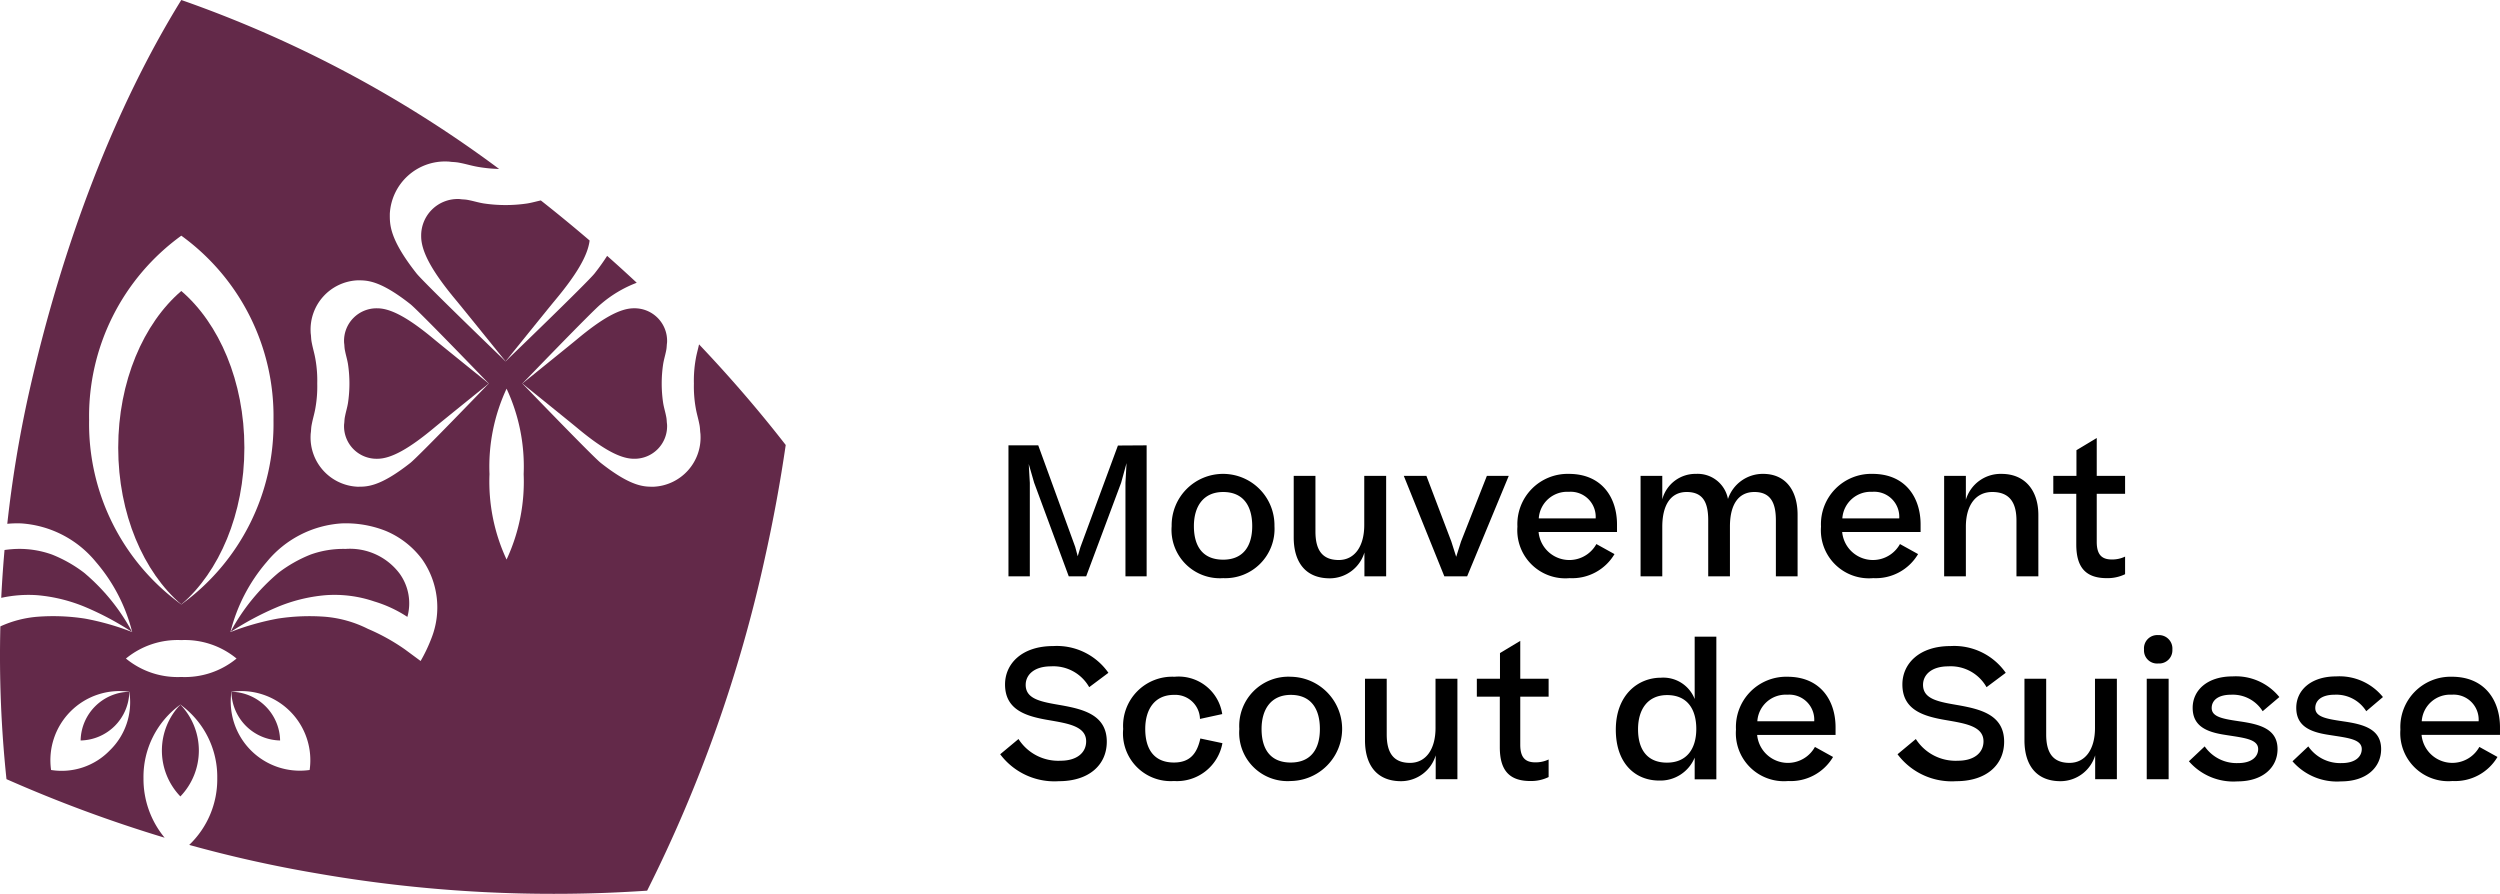 <svg id="RZ" xmlns="http://www.w3.org/2000/svg" viewBox="0 0 192.171 68.72"><defs><style>.cls-1{fill:#632949;}</style></defs><path class="cls-1" d="M35.401,51.535c0-5.093-1.94-9.555-4.849-12.047-2.909,2.492-4.849,6.955-4.849,12.047s1.94,9.555,4.849,12.047C33.461,61.09,35.401,56.627,35.401,51.535Z" transform="translate(-16.616 -17.12)"/><path class="cls-1" d="M23.069,61.137a10.376,10.376,0,0,0-2.457-1.39,7.429,7.429,0,0,0-2.681-.433,8.472,8.472,0,0,0-.967.084q-.164,1.853-.252,3.678a9.768,9.768,0,0,1,2.779-.203,12.333,12.333,0,0,1,3.748.937,22.589,22.589,0,0,1,3.538,1.896A15.458,15.458,0,0,0,23.069,61.137Z" transform="translate(-16.616 -17.12)"/><path class="cls-1" d="M22.813,74.039a3.821,3.821,0,0,0,3.744-3.744A3.821,3.821,0,0,0,22.813,74.039Z" transform="translate(-16.616 -17.12)"/><path class="cls-1" d="M30.481,78.341a5.095,5.095,0,0,0,0-7.059,5.095,5.095,0,0,0,0,7.059Z" transform="translate(-16.616 -17.12)"/><path class="cls-1" d="M67.809,44.134c.013-.059.024-.117.034-.177.015-.098.022-.212.029-.324.005-.081.022-.158.022-.241a2.5,2.5,0,0,0-2.544-2.574c-1.09-.005-2.492.806-4.396,2.395-.493.412-4.019,3.255-4.182,3.388.163.133,3.689,2.976,4.182,3.388,1.904,1.589,3.307,2.4,4.396,2.395a2.5,2.5,0,0,0,2.544-2.574c0-.083-.016-.16-.022-.241-.007-.112-.014-.225-.029-.323-.01-.06-.021-.118-.034-.177-.066-.329-.158-.616-.217-.97a10.136,10.136,0,0,1,0-2.994C67.651,44.751,67.742,44.463,67.809,44.134Z" transform="translate(-16.616 -17.12)"/><path class="cls-1" d="M38.148,74.039a3.821,3.821,0,0,0-3.744-3.744,3.821,3.821,0,0,0,3.744,3.744Z" transform="translate(-16.616 -17.12)"/><path class="cls-1" d="M52.71,32.515c-.066-.014-.131-.027-.198-.038-.11-.017-.237-.025-.363-.033-.091-.006-.177-.025-.27-.025a2.805,2.805,0,0,0-2.888,2.854c-.006,1.222.904,2.796,2.687,4.932.462.553,3.652,4.509,3.801,4.692.149-.183,3.338-4.138,3.801-4.692,1.626-1.948,2.517-3.425,2.658-4.597q-1.862-1.594-3.75-3.08c-.344.073-.654.167-1.029.23a11.372,11.372,0,0,1-3.359,0C53.401,32.693,53.079,32.59,52.71,32.515Z" transform="translate(-16.616 -17.12)"/><path class="cls-1" d="M45.607,40.819a2.5,2.5,0,0,0-2.544,2.574c0,.083.016.16.022.241.007.112.014.225.029.324.01.06.021.118.034.177.066.329.158.616.217.97a10.137,10.137,0,0,1,0,2.994c-.059.354-.151.641-.217.97-.013.059-.024.117-.034.177-.015.098-.022.212-.029.324-.005.081-.022.158-.022.241a2.5,2.5,0,0,0,2.544,2.574c1.09.005,2.492-.806,4.396-2.395.493-.412,4.019-3.255,4.182-3.388-.163-.133-3.689-2.976-4.182-3.388C48.099,41.625,46.696,40.814,45.607,40.819Z" transform="translate(-16.616 -17.12)"/><path class="cls-1" d="M41.614,62.874a9.47,9.47,0,0,1,3.769.478,9.707,9.707,0,0,1,2.547,1.188,3.9,3.9,0,0,0-.588-3.317,4.772,4.772,0,0,0-4.169-1.908,7.429,7.429,0,0,0-2.681.433,10.376,10.376,0,0,0-2.457,1.39,15.458,15.458,0,0,0-3.707,4.57,22.586,22.586,0,0,1,3.538-1.896A12.333,12.333,0,0,1,41.614,62.874Z" transform="translate(-16.616 -17.12)"/><path class="cls-1" d="M70.35,43.59c-.081.388-.188.733-.258,1.154a9.419,9.419,0,0,0-.137,1.858v0a9.417,9.417,0,0,0,.137,1.858c.073.436.186.789.267,1.195.015.072.03.144.041.218.019.121.027.259.036.397.007.1.027.195.027.297a3.786,3.786,0,0,1-3.577,3.966c-.708,0-1.691.059-4.084-1.825-.63-.496-6.028-6.101-6.031-6.105h-0l0-0h0c.003-.003,5.401-5.609,6.031-6.105a9.266,9.266,0,0,1,2.759-1.643Q64.445,37.812,63.286,36.788c-.259.403-.56.837-.959,1.344-.557.707-6.845,6.762-6.849,6.766v0l-0-0v-0c-.004-.004-6.293-6.059-6.849-6.766-2.113-2.684-2.048-3.787-2.048-4.581V33.55a4.248,4.248,0,0,1,4.448-4.013c.114,0,.221.023.333.03.155.01.311.02.446.041.083.013.163.029.244.046.454.092.851.218,1.341.3a10.866,10.866,0,0,0,1.589.153A91.432,91.432,0,0,0,30.552,17.12c-5.051,8.167-9.142,18.703-11.729,30.284a92.343,92.343,0,0,0-1.647,9.98,8.255,8.255,0,0,1,1.056-.032,8.116,8.116,0,0,1,5.75,2.958,13.121,13.121,0,0,1,2.795,5.396,19.888,19.888,0,0,0-3.639-1.036,15.944,15.944,0,0,0-3.649-.141,8.506,8.506,0,0,0-2.845.741A90.396,90.396,0,0,0,17.114,77.012a105.665,105.665,0,0,0,12.158,4.502A7.062,7.062,0,0,1,27.646,76.951a6.853,6.853,0,0,1,2.835-5.669,6.853,6.853,0,0,1,2.835,5.669,6.966,6.966,0,0,1-2.155,5.116A97.63,97.63,0,0,0,40.933,84.248a105.94,105.94,0,0,0,25.427,1.336,108.607,108.607,0,0,0,9.043-25.533c.657-2.942,1.192-5.856,1.61-8.726C74.99,48.721,72.763,46.132,70.35,43.59Zm-46.884,5.819a17.132,17.132,0,0,1,7.087-14.173,17.133,17.133,0,0,1,7.086,14.173,17.133,17.133,0,0,1-7.086,14.173A17.132,17.132,0,0,1,23.466,49.409ZM25.053,74.805a5.14,5.14,0,0,1-4.51,1.503,5.315,5.315,0,0,1,6.013-6.013A5.14,5.14,0,0,1,25.053,74.805Zm5.495-5.647a6.252,6.252,0,0,1-4.252-1.417,6.251,6.251,0,0,1,4.252-1.417,6.252,6.252,0,0,1,4.252,1.417A6.252,6.252,0,0,1,30.548,69.158ZM40.418,76.308a5.315,5.315,0,0,1-6.013-6.013A5.315,5.315,0,0,1,40.418,76.308Zm9.358-10.118a12.086,12.086,0,0,1-.828,1.74l-1.206-.891a15.57,15.57,0,0,0-2.846-1.58,8.983,8.983,0,0,0-3.279-.929,15.944,15.944,0,0,0-3.649.141,19.889,19.889,0,0,0-3.639,1.036A13.121,13.121,0,0,1,37.123,60.311a8.116,8.116,0,0,1,5.75-2.958,8.33,8.33,0,0,1,3.371.567,6.701,6.701,0,0,1,2.82,2.191A6.446,6.446,0,0,1,49.776,66.19Zm4.409-19.588h-0c-.003.003-5.401,5.609-6.031,6.105-2.392,1.883-3.375,1.825-4.083,1.825h-.001a3.786,3.786,0,0,1-3.577-3.965c0-.102.02-.197.027-.297.009-.138.018-.277.036-.398.012-.073.026-.146.041-.218.082-.405.195-.759.268-1.195a9.429,9.429,0,0,0,.137-1.858v-0a9.427,9.427,0,0,0-.137-1.858c-.073-.436-.186-.789-.267-1.195-.015-.072-.03-.144-.041-.218-.019-.121-.027-.26-.036-.397-.007-.1-.027-.195-.027-.297a3.786,3.786,0,0,1,3.577-3.966c.708,0,1.691-.059,4.084,1.825.63.496,6.028,6.102,6.031,6.105H54.185ZM55.556,60.131a14.161,14.161,0,0,1-1.313-6.567A14.161,14.161,0,0,1,55.556,46.996a14.162,14.162,0,0,1,1.313,6.567A14.162,14.162,0,0,1,55.556,60.131Z" transform="translate(-16.616 -17.12)"/><polygon points="86.512 37.116 86.512 44.303 88.14 44.303 88.14 34.233 85.933 34.247 83.051 42.055 82.843 42.758 82.65 42.041 79.808 34.233 77.519 34.233 77.519 44.303 79.161 44.303 79.161 37.116 79.078 35.668 79.492 37.103 82.154 44.303 83.492 44.303 86.181 37.103 86.595 35.599 86.512 37.116"/><path d="M114.582,57.561a3.952,3.952,0,1,0-7.903,0,3.717,3.717,0,0,0,3.958,4A3.785,3.785,0,0,0,114.582,57.561Zm-3.945,2.58c-1.586,0-2.248-1.049-2.248-2.58,0-1.518.731-2.621,2.248-2.621,1.545,0,2.235,1.062,2.235,2.621C112.872,59.078,112.196,60.141,110.637,60.141Z" transform="translate(-16.616 -17.12)"/><path d="M123.167,61.423V53.698h-1.683v3.779c0,1.67-.759,2.69-1.959,2.69-1.338,0-1.793-.855-1.793-2.193V53.698h-1.67v4.731c0,1.89.896,3.146,2.773,3.146a2.791,2.791,0,0,0,2.662-1.986v1.834Z" transform="translate(-16.616 -17.12)"/><polygon points="114.294 36.578 112.307 41.627 111.935 42.8 111.562 41.627 109.645 36.578 107.907 36.578 111.024 44.303 112.776 44.303 115.976 36.578 114.294 36.578"/><path d="M137.217,53.547a3.863,3.863,0,0,0-3.959,4.056,3.693,3.693,0,0,0,4.014,3.958,3.781,3.781,0,0,0,3.448-1.848l-1.393-.772a2.374,2.374,0,0,1-4.442-.925h6.028v-.579C140.913,55.34,139.727,53.547,137.217,53.547Zm-2.318,3.421a2.186,2.186,0,0,1,2.304-2.042,1.926,1.926,0,0,1,2.069,2.042Z" transform="translate(-16.616 -17.12)"/><path d="M153.125,57.119v4.304h1.669V56.691c0-1.876-.925-3.145-2.648-3.145a2.821,2.821,0,0,0-2.704,1.931,2.369,2.369,0,0,0-2.455-1.931,2.633,2.633,0,0,0-2.594,1.959V53.698h-1.669v7.725h1.669V57.616c0-1.697.662-2.677,1.877-2.677,1.269,0,1.654.828,1.654,2.166v4.317h1.67v-3.835c0-1.696.662-2.648,1.876-2.648C152.738,54.939,153.125,55.795,153.125,57.119Z" transform="translate(-16.616 -17.12)"/><path d="M162.663,58.94a2.374,2.374,0,0,1-4.442-.925h6.028v-.579c0-2.097-1.187-3.89-3.696-3.89a3.863,3.863,0,0,0-3.959,4.056,3.693,3.693,0,0,0,4.014,3.958,3.781,3.781,0,0,0,3.448-1.848Zm-2.125-4.015a1.926,1.926,0,0,1,2.069,2.042h-4.373A2.186,2.186,0,0,1,160.538,54.926Z" transform="translate(-16.616 -17.12)"/><path d="M170.473,53.547a2.786,2.786,0,0,0-2.744,1.986v-1.835h-1.67v7.725h1.67V57.616c0-1.697.786-2.677,2.027-2.677,1.365,0,1.862.855,1.862,2.193v4.29h1.683V56.705C173.301,54.815,172.267,53.547,170.473,53.547Z" transform="translate(-16.616 -17.12)"/><path d="M176.216,58.968c0,1.71.676,2.593,2.345,2.593a3.082,3.082,0,0,0,1.407-.303V59.905a2.291,2.291,0,0,1-1.021.221c-.759,0-1.158-.358-1.158-1.352V55.078h2.179V53.698H177.789V50.788l-1.56.938v1.973h-1.779v1.38H176.216Z" transform="translate(-16.616 -17.12)"/><path d="M97.403,68.341a3.158,3.158,0,0,1,2.938,1.601l1.476-1.104a4.833,4.833,0,0,0-4.248-2.056c-2.4,0-3.697,1.352-3.697,2.952,0,2.014,1.711,2.469,3.463,2.759,1.421.248,2.772.469,2.772,1.613,0,.855-.689,1.49-1.973,1.49a3.625,3.625,0,0,1-3.228-1.669l-1.407,1.172A5.209,5.209,0,0,0,98.01,77.169c2.317,0,3.683-1.255,3.683-3.034,0-2.069-1.82-2.497-3.489-2.801-1.531-.262-2.745-.455-2.745-1.572C95.459,69.003,96.093,68.341,97.403,68.341Z" transform="translate(-16.616 -17.12)"/><path d="M106.856,75.734c-1.545,0-2.207-1.048-2.207-2.579,0-1.518.731-2.621,2.207-2.621a1.902,1.902,0,0,1,2,1.849l1.711-.373a3.389,3.389,0,0,0-3.67-2.869,3.775,3.775,0,0,0-3.944,4.015,3.668,3.668,0,0,0,3.903,4,3.551,3.551,0,0,0,3.725-2.91l-1.697-.359C108.635,75.031,108.097,75.734,106.856,75.734Z" transform="translate(-16.616 -17.12)"/><path d="M115.839,69.141a3.778,3.778,0,0,0-3.958,4.015,3.717,3.717,0,0,0,3.958,4,4.008,4.008,0,0,0,0-8.015Zm0,6.594c-1.586,0-2.248-1.048-2.248-2.579,0-1.518.731-2.621,2.248-2.621,1.545,0,2.235,1.062,2.235,2.621C118.075,74.673,117.399,75.734,115.839,75.734Z" transform="translate(-16.616 -17.12)"/><path d="M126.963,73.072c0,1.669-.759,2.689-1.959,2.689-1.338,0-1.793-.854-1.793-2.192V69.293h-1.67v4.731c0,1.89.896,3.145,2.773,3.145a2.791,2.791,0,0,0,2.662-1.986v1.835h1.669V69.293h-1.683Z" transform="translate(-16.616 -17.12)"/><path d="M133.476,66.382l-1.559.938V69.293h-1.779v1.379H131.904V74.562c0,1.71.676,2.593,2.346,2.593a3.068,3.068,0,0,0,1.406-.304V75.5a2.305,2.305,0,0,1-1.021.221c-.759,0-1.159-.358-1.159-1.352V70.672h2.18V69.293h-2.18Z" transform="translate(-16.616 -17.12)"/><path d="M154.016,69.141a3.863,3.863,0,0,0-3.958,4.056,3.693,3.693,0,0,0,4.014,3.959,3.78,3.78,0,0,0,3.448-1.849l-1.393-.772a2.374,2.374,0,0,1-4.442-.924h6.028v-.579C157.713,70.935,156.527,69.141,154.016,69.141Zm-2.316,3.421a2.183,2.183,0,0,1,2.303-2.041,1.926,1.926,0,0,1,2.069,2.041Z" transform="translate(-16.616 -17.12)"/><path d="M166.38,68.341a3.158,3.158,0,0,1,2.938,1.601l1.476-1.104a4.833,4.833,0,0,0-4.248-2.056c-2.4,0-3.697,1.352-3.697,2.952,0,2.014,1.711,2.469,3.463,2.759,1.421.248,2.772.469,2.772,1.613,0,.855-.689,1.49-1.973,1.49a3.625,3.625,0,0,1-3.228-1.669l-1.407,1.172A5.209,5.209,0,0,0,166.988,77.169c2.317,0,3.683-1.255,3.683-3.034,0-2.069-1.82-2.497-3.489-2.801-1.531-.262-2.745-.455-2.745-1.572C164.436,69.003,165.071,68.341,166.38,68.341Z" transform="translate(-16.616 -17.12)"/><path d="M177.655,73.072c0,1.669-.759,2.689-1.959,2.689-1.338,0-1.793-.854-1.793-2.192V69.293h-1.67v4.731c0,1.89.896,3.145,2.773,3.145a2.791,2.791,0,0,0,2.662-1.986v1.835h1.669V69.293h-1.683Z" transform="translate(-16.616 -17.12)"/><path d="M182.514,65.94a1.018,1.018,0,0,0-1.09,1.104,1.003,1.003,0,0,0,1.09,1.076,1.017,1.017,0,0,0,1.089-1.076A1.032,1.032,0,0,0,182.514,65.94Z" transform="translate(-16.616 -17.12)"/><rect x="165.016" y="52.173" width="1.683" height="7.725"/><path d="M188.129,70.521a2.71,2.71,0,0,1,2.414,1.269l1.283-1.089a4.296,4.296,0,0,0-3.601-1.587c-1.931,0-3.062,1.062-3.062,2.414,0,1.38,1.021,1.849,2.428,2.069,1.421.234,2.607.304,2.607,1.104,0,.552-.455,1.076-1.545,1.076a2.977,2.977,0,0,1-2.565-1.283l-1.214,1.145a4.525,4.525,0,0,0,3.737,1.545c1.932,0,3.076-1.062,3.076-2.482,0-1.545-1.352-1.903-2.855-2.124-1.31-.193-2.207-.331-2.207-1.035C186.625,71.003,187.053,70.521,188.129,70.521Z" transform="translate(-16.616 -17.12)"/><path d="M196.092,70.521a2.71,2.71,0,0,1,2.414,1.269l1.283-1.089a4.296,4.296,0,0,0-3.601-1.587c-1.931,0-3.062,1.062-3.062,2.414,0,1.38,1.021,1.849,2.428,2.069,1.421.234,2.607.304,2.607,1.104,0,.552-.455,1.076-1.545,1.076a2.977,2.977,0,0,1-2.565-1.283l-1.214,1.145a4.525,4.525,0,0,0,3.737,1.545c1.932,0,3.076-1.062,3.076-2.482,0-1.545-1.352-1.903-2.855-2.124-1.31-.193-2.207-.331-2.207-1.035C194.588,71.003,195.016,70.521,196.092,70.521Z" transform="translate(-16.616 -17.12)"/><path d="M208.786,73.031c0-2.097-1.187-3.891-3.696-3.891a3.863,3.863,0,0,0-3.959,4.056,3.693,3.693,0,0,0,4.014,3.959,3.78,3.78,0,0,0,3.448-1.849l-1.393-.772a2.374,2.374,0,0,1-4.442-.924h6.028Zm-6.015-.47a2.186,2.186,0,0,1,2.304-2.041,1.926,1.926,0,0,1,2.069,2.041Z" transform="translate(-16.616 -17.12)"/><path d="M144.155,77.12a2.855,2.855,0,0,0,2.728-1.763v1.668h1.666V66.058h-1.666v4.795a2.587,2.587,0,0,0-2.59-1.639c-1.778,0-3.472,1.337-3.472,3.994C140.821,75.812,142.322,77.12,144.155,77.12Zm.607-6.57c1.57,0,2.245,1.101,2.245,2.603,0,1.489-.703,2.59-2.259,2.59-1.475,0-2.218-.965-2.218-2.562C142.529,71.596,143.316,70.55,144.762,70.55Z" transform="translate(-16.616 -17.12)"/></svg>